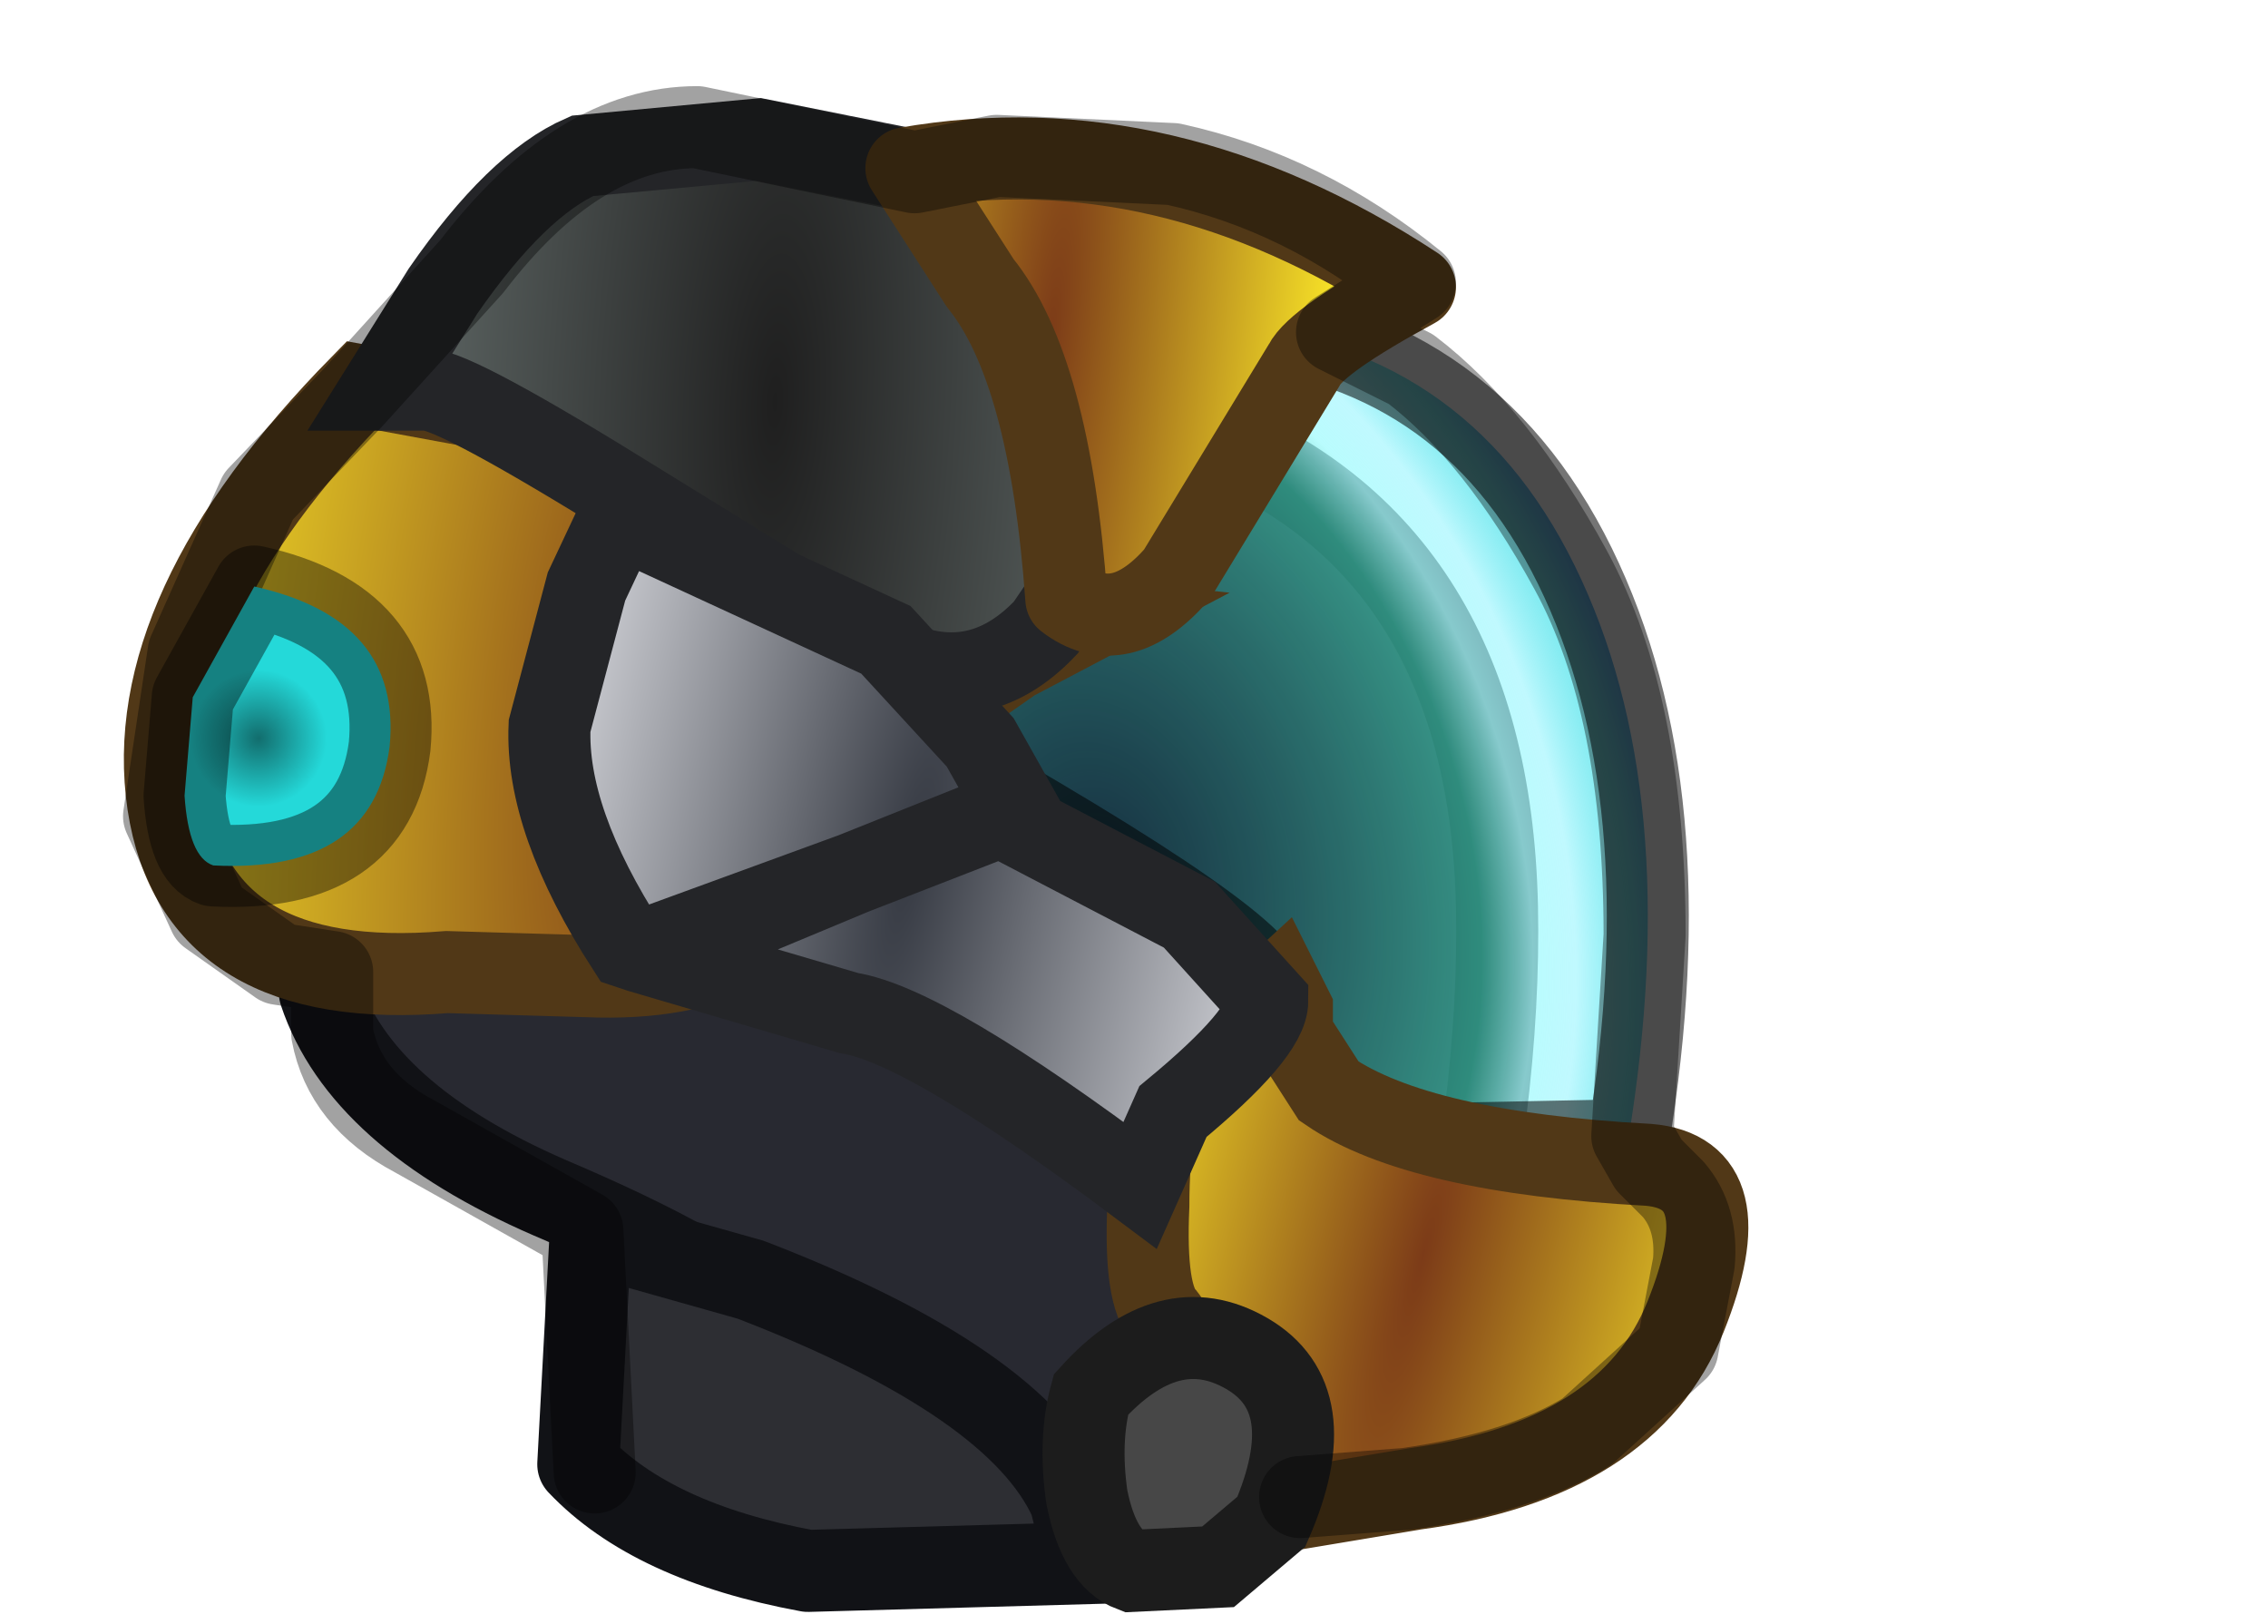 <?xml version="1.0" encoding="UTF-8" standalone="no"?>
<svg xmlns:ffdec="https://www.free-decompiler.com/flash" xmlns:xlink="http://www.w3.org/1999/xlink" ffdec:objectType="shape" height="19.8px" width="27.65px" xmlns="http://www.w3.org/2000/svg">
  <g transform="matrix(1.0, 0.0, 0.0, 1.0, 12.0, 19.6)">
    <path d="M-2.7 -3.55 Q-3.3 -4.15 -5.3 -5.0 -7.6 -6.0 -8.1 -7.5 L-8.4 -9.8 Q-8.7 -11.8 -6.6 -13.3 -4.85 -14.55 -1.95 -15.15 -2.45 -14.75 -1.9 -14.8 -1.05 -14.9 -1.05 -14.4 L-0.1 -13.4 Q0.2 -12.7 -0.1 -12.25 0.4 -12.3 1.3 -13.45 2.1 -14.5 2.5 -14.35 6.15 -13.05 6.25 -8.55 6.3 -6.2 5.6 -3.25 5.7 -2.95 3.15 -2.4 0.65 -1.9 1.05 -1.3 L-0.95 -3.0 Q-1.6 -3.0 -2.7 -3.55" fill="#282931" fill-rule="evenodd" stroke="none"/>
    <path d="M-2.7 -3.55 Q-3.3 -4.15 -5.3 -5.0 -7.6 -6.0 -8.1 -7.5 L-8.4 -9.8 Q-8.7 -11.8 -6.6 -13.3 -4.85 -14.55 -1.95 -15.15 -2.45 -14.75 -1.9 -14.8 -1.05 -14.9 -1.05 -14.4 L-0.1 -13.4 Q0.2 -12.7 -0.1 -12.25 0.4 -12.3 1.3 -13.45 2.1 -14.5 2.5 -14.35 6.15 -13.05 6.25 -8.55 6.3 -6.2 5.6 -3.25 5.7 -2.95 3.15 -2.4 0.65 -1.9 1.05 -1.3 L-0.95 -3.0 Q-1.6 -3.0 -2.7 -3.55 Z" fill="none" stroke="#111216" stroke-linecap="round" stroke-linejoin="round" stroke-width="1.0"/>
    <path d="M1.05 -1.3 L1.15 -0.9 1.45 -0.55 -2.15 -0.45 Q-4.05 -0.8 -4.95 -1.75 L-4.8 -4.55 -2.85 -4.0 Q0.4 -2.75 1.05 -1.3" fill="#2d2e33" fill-rule="evenodd" stroke="none"/>
    <path d="M1.05 -1.3 L1.15 -0.9 1.45 -0.55 -2.15 -0.45 Q-4.05 -0.8 -4.95 -1.75 L-4.8 -4.55 -2.85 -4.0 Q0.4 -2.75 1.05 -1.3 Z" fill="none" stroke="#111216" stroke-linecap="round" stroke-linejoin="round" stroke-width="1.0"/>
    <path d="M7.85 -5.7 L5.35 -5.65 Q3.15 -6.5 3.45 -7.5 3.6 -8.0 -0.85 -10.5 L-0.35 -11.4 Q0.35 -12.3 1.25 -12.2 2.55 -12.3 2.55 -13.75 2.6 -15.45 2.8 -15.65 5.85 -15.45 7.2 -12.7 8.55 -9.95 7.85 -5.7" fill="url(#gradient0)" fill-rule="evenodd" stroke="none"/>
    <path d="M7.85 -5.7 L5.35 -5.65 Q3.15 -6.5 3.45 -7.5 3.6 -8.0 -0.85 -10.5 L-0.35 -11.4 Q0.35 -12.3 1.25 -12.2 2.55 -12.3 2.55 -13.75 2.6 -15.45 2.8 -15.65 5.85 -15.45 7.2 -12.7 8.55 -9.95 7.85 -5.7 Z" fill="none" stroke="#000000" stroke-linecap="butt" stroke-linejoin="miter-clip" stroke-miterlimit="15.121" stroke-opacity="0.541" stroke-width="1.0"/>
    <path d="M-5.7 -14.55 L-1.55 -12.35 1.3 -12.05 0.35 -11.55 -0.65 -10.85 Q-0.7 -10.65 -0.05 -10.0 L0.6 -9.4 Q-2.2 -8.9 -2.95 -8.05 -3.65 -7.65 -4.85 -7.7 L-6.55 -7.75 Q-9.6 -7.5 -9.95 -9.8 -10.3 -12.15 -7.6 -14.9 L-5.7 -14.55" fill="url(#gradient1)" fill-rule="evenodd" stroke="none"/>
    <path d="M-5.7 -14.55 L-1.55 -12.35 1.3 -12.05 0.35 -11.55 -0.65 -10.85 Q-0.7 -10.65 -0.05 -10.0 L0.6 -9.4 Q-2.2 -8.9 -2.95 -8.05 -3.65 -7.65 -4.85 -7.7 L-6.55 -7.75 Q-9.6 -7.5 -9.95 -9.8 -10.3 -12.15 -7.6 -14.9 L-5.7 -14.55 Z" fill="none" stroke="#513817" stroke-linecap="butt" stroke-linejoin="miter-clip" stroke-miterlimit="15.121" stroke-width="1.0"/>
    <path d="M-7.35 -14.85 L-6.6 -16.05 Q-5.7 -17.35 -4.9 -17.7 L-2.75 -17.9 -1.0 -17.55 Q-0.6 -17.5 0.4 -15.95 1.5 -14.2 1.85 -13.95 2.7 -13.3 1.7 -13.35 L0.75 -11.95 Q-0.1 -11.05 -1.2 -11.6 L-4.2 -13.45 Q-6.45 -14.85 -6.8 -14.85 L-7.35 -14.85" fill="url(#gradient2)" fill-rule="evenodd" stroke="none"/>
    <path d="M-7.35 -14.85 L-6.6 -16.05 Q-5.7 -17.35 -4.9 -17.7 L-2.75 -17.9 -1.0 -17.55 Q-0.6 -17.5 0.4 -15.95 1.5 -14.2 1.85 -13.95 2.7 -13.3 1.7 -13.35 L0.75 -11.95 Q-0.1 -11.05 -1.2 -11.6 L-4.2 -13.45 Q-6.45 -14.85 -6.8 -14.85 L-7.35 -14.85 Z" fill="none" stroke="#242528" stroke-linecap="butt" stroke-linejoin="miter-clip" stroke-miterlimit="15.121" stroke-width="1.0"/>
    <path d="M-0.95 -17.55 Q2.2 -18.1 5.25 -16.1 4.05 -15.45 3.9 -15.15 L2.35 -12.6 Q1.65 -11.8 1.0 -12.3 0.8 -15.1 -0.05 -16.15 L-0.95 -17.55" fill="url(#gradient3)" fill-rule="evenodd" stroke="none"/>
    <path d="M-0.95 -17.55 Q2.2 -18.1 5.25 -16.1 4.05 -15.45 3.9 -15.15 L2.35 -12.6 Q1.65 -11.8 1.0 -12.3 0.8 -15.1 -0.05 -16.15 L-0.95 -17.55 Z" fill="none" stroke="#513817" stroke-linecap="round" stroke-linejoin="round" stroke-width="1.0"/>
    <path d="M3.6 -7.6 L3.75 -7.3 3.75 -7.0 4.2 -6.3 Q5.3 -5.55 8.1 -5.4 9.25 -5.3 8.55 -3.55 7.85 -1.8 5.25 -1.45 L2.55 -1.0 Q2.45 -3.25 2.2 -3.55 1.95 -3.8 2.0 -4.9 2.0 -6.05 2.3 -6.4 L3.6 -7.6" fill="url(#gradient4)" fill-rule="evenodd" stroke="none"/>
    <path d="M3.6 -7.6 L2.3 -6.4 Q2.0 -6.05 2.0 -4.9 1.95 -3.8 2.2 -3.55 2.45 -3.25 2.55 -1.0 L5.25 -1.45 Q7.85 -1.8 8.55 -3.55 9.25 -5.3 8.1 -5.4 5.3 -5.55 4.2 -6.3 L3.75 -7.0 3.75 -7.3 3.6 -7.6 Z" fill="none" stroke="#513817" stroke-linecap="butt" stroke-linejoin="miter-clip" stroke-miterlimit="15.121" stroke-width="1.0"/>
    <path d="M1.3 -2.6 Q2.25 -3.65 3.2 -3.1 4.15 -2.55 3.5 -1.05 L2.85 -0.5 1.8 -0.45 Q1.4 -0.6 1.25 -1.35 1.15 -2.05 1.3 -2.6" fill="#474747" fill-rule="evenodd" stroke="none"/>
    <path d="M1.3 -2.6 Q1.15 -2.05 1.25 -1.35 1.4 -0.6 1.8 -0.45 L2.85 -0.5 3.5 -1.05 Q4.15 -2.55 3.2 -3.1 2.25 -3.65 1.3 -2.6 Z" fill="none" stroke="#1c1c1c" stroke-linecap="butt" stroke-linejoin="miter-clip" stroke-miterlimit="15.121" stroke-width="1.0"/>
    <path d="M-1.6 -8.95 L0.2 -9.65 2.5 -8.45 3.45 -7.4 Q3.45 -7.0 2.3 -6.05 L1.9 -5.15 Q-0.7 -7.1 -1.65 -7.25 L-4.2 -8.0 -4.35 -8.05 Q-5.35 -9.6 -5.3 -10.75 L-4.85 -12.45 -4.45 -13.3 -1.2 -11.8 -0.05 -10.55 0.4 -9.75 -1.6 -8.95 -2.8 -8.45 -4.2 -8.0 -2.8 -8.45 -1.6 -8.95 -4.2 -8.0 -1.6 -8.95" fill="url(#gradient5)" fill-rule="evenodd" stroke="none"/>
    <path d="M-1.6 -8.95 L0.2 -9.65 2.5 -8.45 3.45 -7.4 Q3.45 -7.0 2.3 -6.05 L1.9 -5.15 Q-0.7 -7.1 -1.65 -7.25 L-4.2 -8.0 -4.35 -8.05 Q-5.35 -9.6 -5.3 -10.75 L-4.85 -12.45 -4.45 -13.3 -1.2 -11.8 -0.05 -10.55 0.4 -9.75 -1.6 -8.95 -2.8 -8.45 -4.2 -8.0 -1.6 -8.95" fill="none" stroke="#242528" stroke-linecap="round" stroke-linejoin="miter-clip" stroke-miterlimit="15.121" stroke-width="1.0"/>
    <path d="M3.85 -1.35 L5.15 -1.45 Q6.55 -1.65 7.35 -2.15 L8.45 -3.15 8.65 -4.2 Q8.7 -4.75 8.4 -5.1 L8.1 -5.4 7.9 -5.75 8.05 -8.2 Q8.05 -11.0 7.15 -12.65 6.25 -14.3 5.2 -15.1 L4.3 -15.55 5.25 -16.15 Q3.9 -17.25 2.3 -17.6 L0.15 -17.7 -0.85 -17.5 -3.5 -18.05 Q-4.95 -18.05 -6.25 -16.35 L-7.7 -14.75 -8.85 -13.55 -9.7 -11.65 -10.0 -9.65 -9.45 -8.45 -8.6 -7.85 -7.95 -7.75 -7.95 -7.0 Q-7.8 -6.2 -6.95 -5.75 L-4.9 -4.6 -4.75 -1.65" fill="none" stroke="#010100" stroke-linecap="round" stroke-linejoin="round" stroke-opacity="0.365" stroke-width="1.0"/>
    <path d="M-8.9 -12.45 Q-7.1 -12.05 -7.25 -10.5 -7.45 -8.95 -9.4 -9.05 -9.7 -9.15 -9.75 -9.9 L-9.65 -11.1 -8.9 -12.45" fill="url(#gradient6)" fill-rule="evenodd" stroke="none"/>
    <path d="M-8.9 -12.45 Q-7.1 -12.05 -7.25 -10.5 -7.45 -8.95 -9.4 -9.05 -9.7 -9.15 -9.75 -9.9 L-9.65 -11.1 -8.9 -12.45 Z" fill="none" stroke="#000000" stroke-linecap="round" stroke-linejoin="round" stroke-opacity="0.404" stroke-width="1.0"/>
  </g>
  <defs>
    <radialGradient cx="0" cy="0" gradientTransform="matrix(0.008, -0.002, 0.003, 0.011, 1.45, -9.0)" gradientUnits="userSpaceOnUse" id="gradient0" r="819.2" spreadMethod="pad">
      <stop offset="0.0" stop-color="#073d54" stop-opacity="0.502"/>
      <stop offset="0.659" stop-color="#3dc2ab" stop-opacity="0.69"/>
      <stop offset="0.749" stop-color="#a6fbfd" stop-opacity="0.788"/>
      <stop offset="0.824" stop-color="#a6f6fe" stop-opacity="0.706"/>
      <stop offset="0.925" stop-color="#1bdae4" stop-opacity="0.569"/>
      <stop offset="1.0" stop-color="#1c8ce3" stop-opacity="0.671"/>
    </radialGradient>
    <radialGradient cx="0" cy="0" gradientTransform="matrix(0.008, 0.001, -0.003, 0.024, -3.65, -11.2)" gradientUnits="userSpaceOnUse" id="gradient1" r="819.2" spreadMethod="pad">
      <stop offset="0.0" stop-color="#7c3b18"/>
      <stop offset="1.0" stop-color="#f5df27"/>
    </radialGradient>
    <radialGradient cx="0" cy="0" gradientTransform="matrix(0.006, 5.0E-4, -0.001, 0.02, -2.55, -14.7)" gradientUnits="userSpaceOnUse" id="gradient2" r="819.2" spreadMethod="pad">
      <stop offset="0.0" stop-color="#1f1f1f"/>
      <stop offset="1.0" stop-color="#636c6a"/>
    </radialGradient>
    <radialGradient cx="0" cy="0" gradientTransform="matrix(0.004, 6.0E-4, -0.003, 0.024, 0.8, -15.45)" gradientUnits="userSpaceOnUse" id="gradient3" r="819.2" spreadMethod="pad">
      <stop offset="0.0" stop-color="#7c3b18"/>
      <stop offset="1.0" stop-color="#f5df27"/>
    </radialGradient>
    <radialGradient cx="0" cy="0" gradientTransform="matrix(0.005, 0.001, -0.007, 0.027, 5.35, -4.3)" gradientUnits="userSpaceOnUse" id="gradient4" r="819.2" spreadMethod="pad">
      <stop offset="0.0" stop-color="#7c3b18"/>
      <stop offset="1.0" stop-color="#f5df27"/>
    </radialGradient>
    <radialGradient cx="0" cy="0" gradientTransform="matrix(0.006, 0.001, -0.006, 0.027, -0.9, -9.1)" gradientUnits="userSpaceOnUse" id="gradient5" r="819.2" spreadMethod="pad">
      <stop offset="0.0" stop-color="#363a43"/>
      <stop offset="1.0" stop-color="#dbdce1"/>
    </radialGradient>
    <radialGradient cx="0" cy="0" gradientTransform="matrix(0.001, -2.0E-4, 2.0E-4, 0.001, -8.85, -10.6)" gradientUnits="userSpaceOnUse" id="gradient6" r="819.2" spreadMethod="pad">
      <stop offset="0.0" stop-color="#126d6d"/>
      <stop offset="1.0" stop-color="#24d9d9"/>
    </radialGradient>
  </defs>
</svg>
